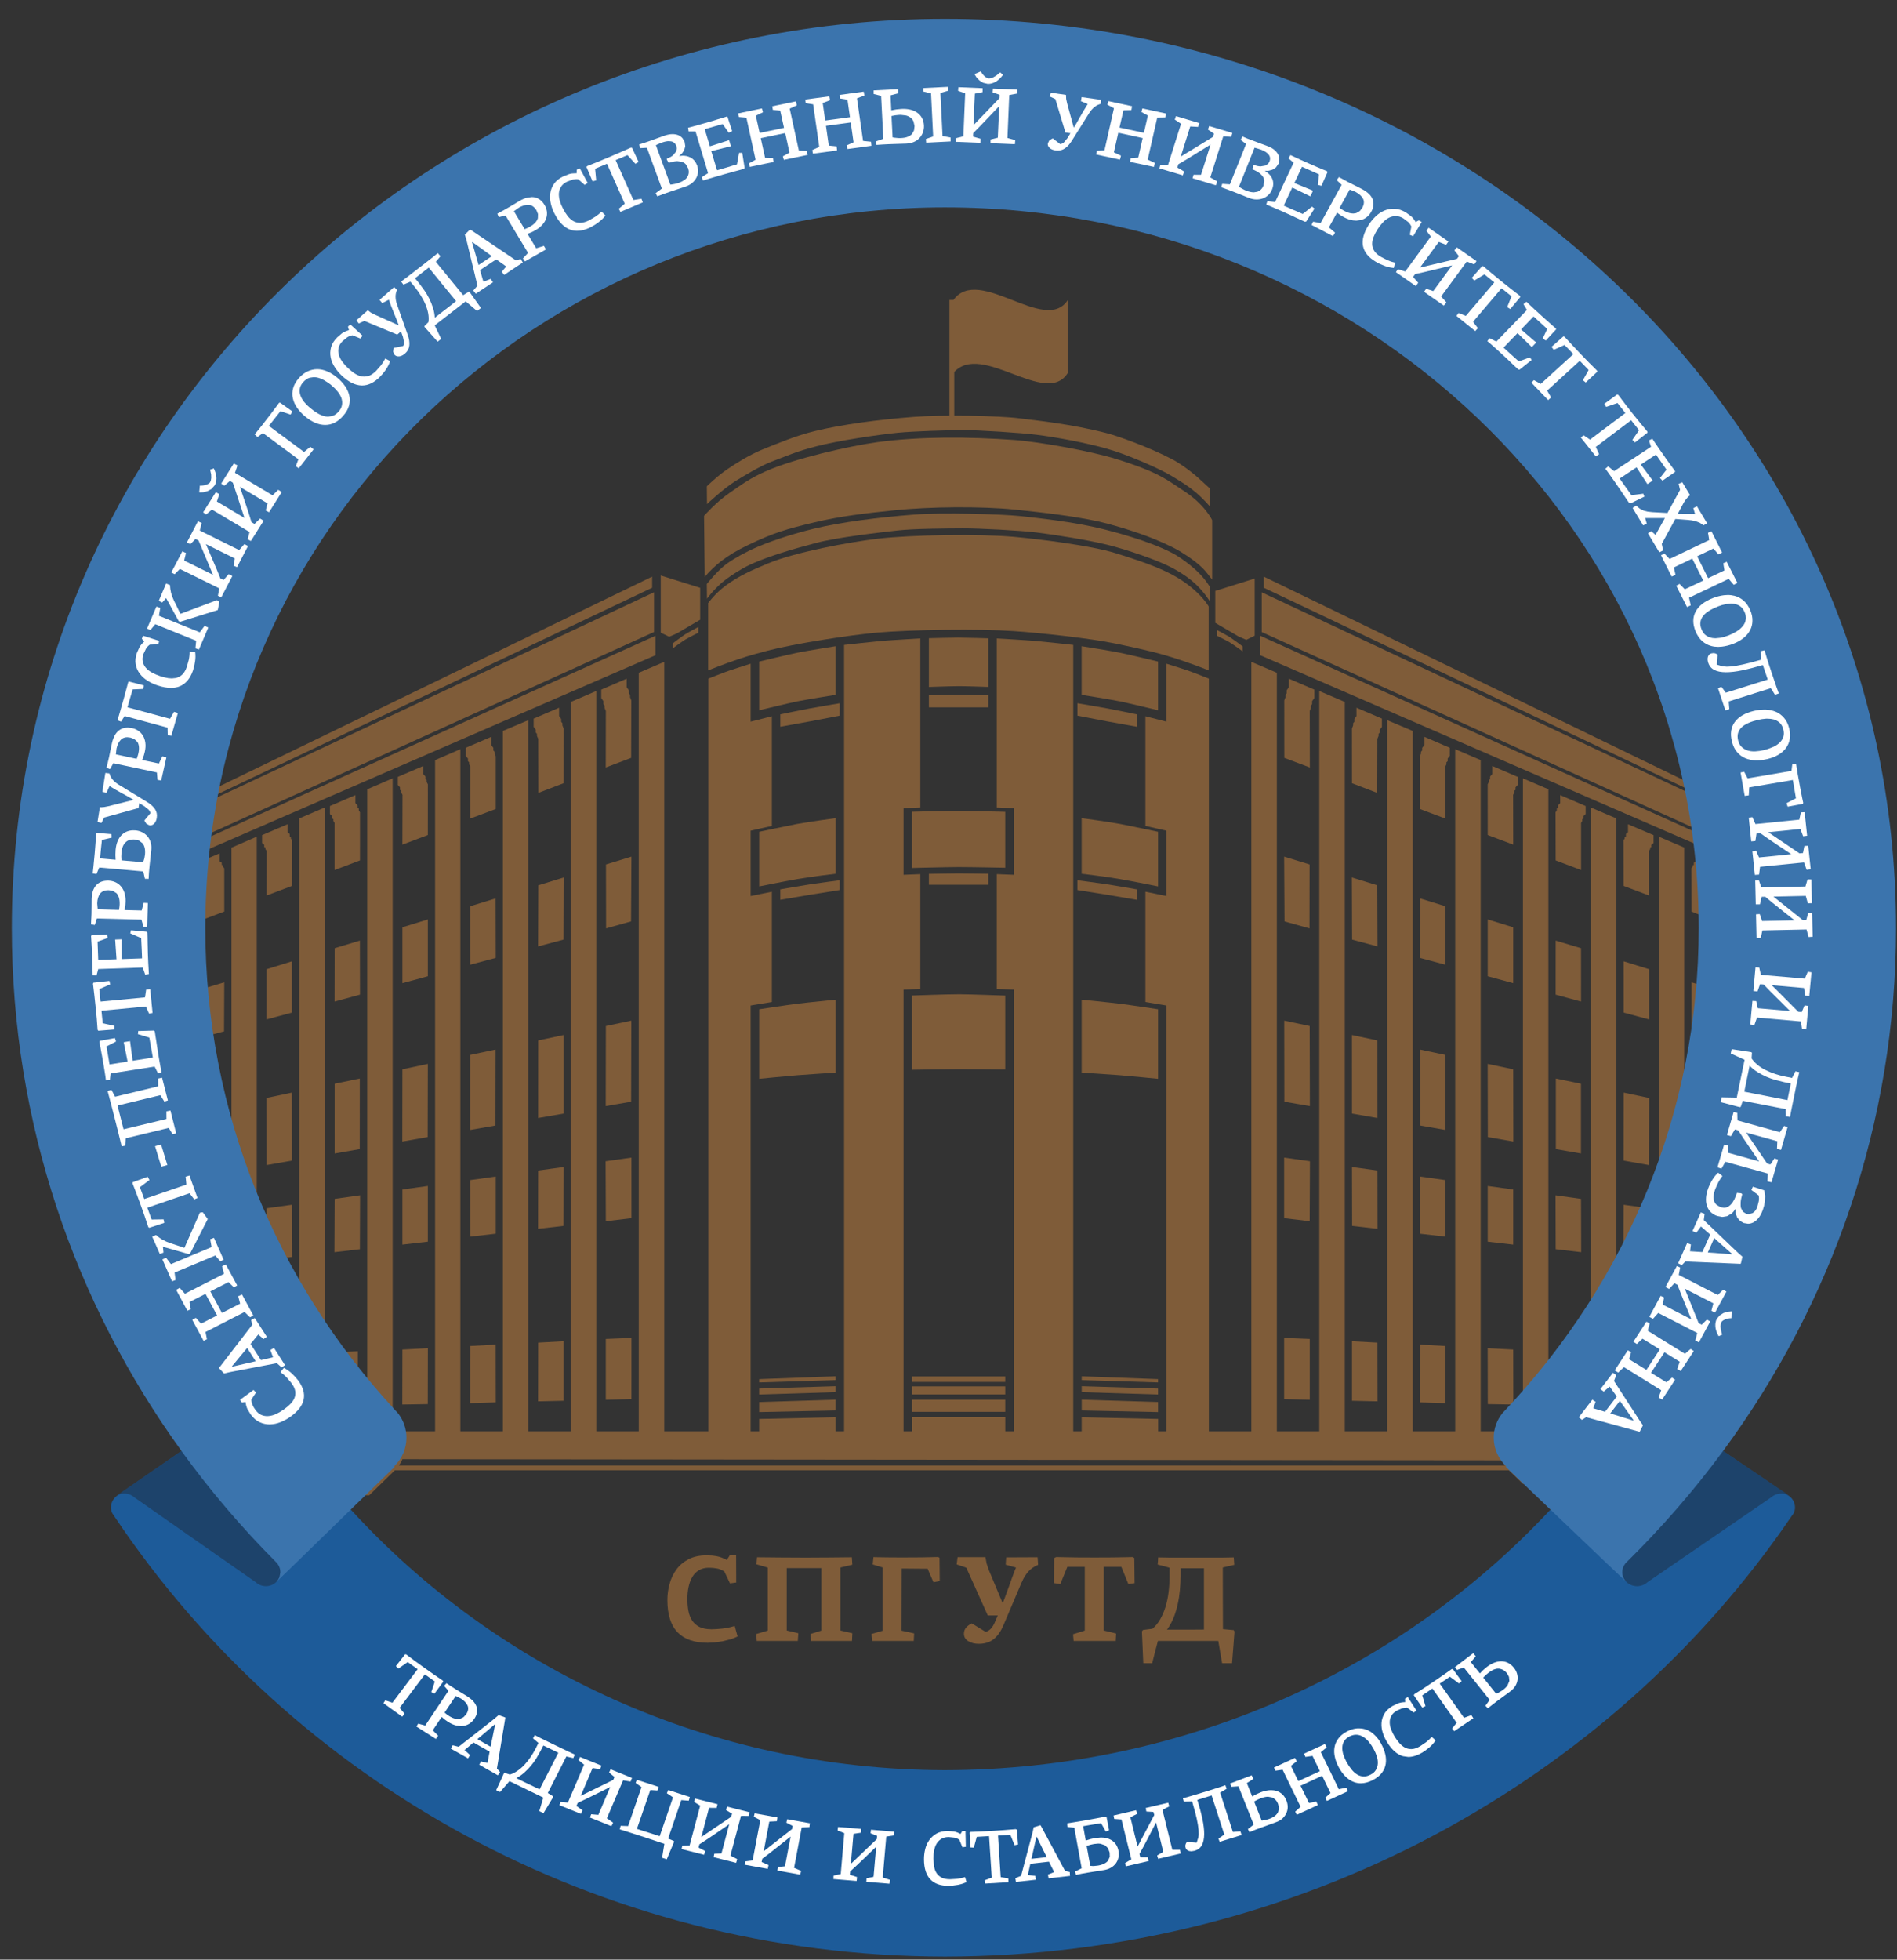 <svg width="92" height="95" viewBox="0 0 92 95" xmlns="http://www.w3.org/2000/svg" xmlns:sketch="http://www.bohemiancoding.com/sketch/ns"><rect x="0" y="0" width="92" height="95" fill="#333333" stroke="none"/><title>Imported Layers</title><desc>Created with Sketch.</desc><g sketch:type="MSShapeGroup" fill="none"><path d="M46.046 14.542h.233v5.76h-.233v-5.76z" fill="#7F5C39"/><path d="M70.096 62.782v-.002.002" fill="#7F5C39"/><path d="M76.109 45.27v-.006.007" fill="#7F5C39"/><path d="M49.105 16.319l.009.002-.009-.002" fill="#7F5C39"/><path d="M44.227 39.353s1.684-.046 2.299-.044c.517.001 2.226.047 2.226.047v2.711s-1.697-.035-2.264-.034c-.565.002-2.261.045-2.261.045v-2.725" fill="#7F5C39"/><path d="M44.227 48.262s1.684-.062 2.299-.062c.517.002 2.226.065 2.226.065v3.585s-1.697-.02-2.264-.017c-.565 0-2.261.028-2.261.028v-3.599" fill="#7F5C39"/><path d="M52.457 39.665s1.276.169 1.865.279c.564.108 1.841.379 1.841.379v2.649s-1.177-.239-1.851-.356c-.696-.122-1.854-.258-1.854-.258v-2.693" fill="#7F5C39"/><path d="M40.524 39.665s-1.276.169-1.868.279c-.56.108-1.836.379-1.836.379v2.649s1.176-.239 1.852-.356c.693-.122 1.852-.258 1.852-.258v-2.693" fill="#7F5C39"/><path d="M46.495 33.264c-.363 0-1.446.038-1.446.038v-2.363s1.067-.029 1.424-.029c.363 0 1.457.035 1.457.035v2.356s-1.077-.038-1.436-.038" fill="#7F5C39"/><path d="M45.049 33.707s1.081-.024 1.439-.024c.362 0 1.443.027 1.443.027v.581h-2.882v-.583" fill="#7F5C39"/><path d="M45.049 42.363s1.081-.022 1.439-.022c.362 0 1.443.017 1.443.017v.534h-2.882v-.528" fill="#7F5C39"/><path d="M52.457 48.463s1.397.139 1.865.198c.459.056 1.841.267 1.841.267v3.371s-1.39-.136-1.851-.173c-.465-.038-1.854-.126-1.854-.126v-3.537" fill="#7F5C39"/><path d="M40.524 48.463s-1.401.139-1.866.198c-.463.056-1.838.267-1.838.267v3.371s1.386-.136 1.852-.173c.46-.038 1.852-.126 1.852-.126v-3.537" fill="#7F5C39"/><path d="M52.252 42.673s1.085.144 1.447.199c.361.054 1.432.243 1.432.243v.506l-1.441-.244-1.438-.229v-.475" fill="#7F5C39"/><path d="M40.725 42.673s-1.09.144-1.451.199c-.358.054-1.431.243-1.431.243v.506l1.44-.244 1.441-.229v-.475" fill="#7F5C39"/><path d="M52.457 31.327s1.387.22 1.845.314c.47.095 1.86.431 1.86.431v2.361s-1.384-.337-1.851-.432c-.46-.093-1.854-.315-1.854-.315v-2.358" fill="#7F5C39"/><path d="M40.524 31.327s-1.387.22-1.848.314c-.467.095-1.857.431-1.857.431v2.361s1.384-.337 1.852-.432c.458-.093 1.852-.315 1.852-.315v-2.358" fill="#7F5C39"/><path d="M52.252 34.092s1.108.187 1.471.255c.355.065 1.409.284 1.409.284v.6l-1.441-.26-1.438-.277v-.602" fill="#7F5C39"/><path d="M40.725 34.092s-1.107.187-1.471.255c-.356.065-1.411.284-1.411.284v.6l1.44-.26 1.441-.277v-.602" fill="#7F5C39"/><path d="M75.093 38.263v28.131c-.397.51-.806 1.009-1.234 1.493v-30.153l1.234.528" fill="#7F5C39"/><path d="M78.387 39.676v21.681c-.388.719-.797 1.426-1.232 2.114v-24.324l1.232.529" fill="#7F5C39"/><path d="M81.679 41.087v11.466c-.322 1.435-.736 2.842-1.232 4.207v-16.2l1.232.527" fill="#7F5C39"/><path d="M32.044 27.899l1.913.598v1.547l-1.127.661-.377.165-.409-.201v-2.768" fill="#7F5C39"/><path d="M32.633 31.185s.448-.341.608-.441c.15-.096.626-.348.626-.348v.278s-.47.232-.618.323c-.159.096-.616.429-.616.429v-.241" fill="#7F5C39"/><path d="M44.227 66.728h4.525v.264h-4.525v-.264z" fill="#7F5C39"/><path d="M44.227 67.209h4.525v.391h-4.525v-.391z" fill="#7F5C39"/><path d="M44.227 67.858h4.525v.585h-4.525v-.585z" fill="#7F5C39"/><path d="M40.52 66.72l-3.702.138v.16l3.702-.113v-.186" fill="#7F5C39"/><path d="M40.52 67.2l-3.702.114v.289l3.702-.114v-.289" fill="#7F5C39"/><path d="M40.52 67.854l-3.702.115v.486l3.702-.078v-.522" fill="#7F5C39"/><path d="M52.461 66.72l3.701.138v.16l-3.701-.113v-.186" fill="#7F5C39"/><path d="M52.461 67.2l3.701.114v.289l-3.701-.114v-.289" fill="#7F5C39"/><path d="M52.461 67.854l3.701.115v.486l-3.701-.078v-.522" fill="#7F5C39"/><path d="M29.158 33.432l1.234-.53v.408l.107.158v.145l.057.076v.113l.06.154-.007 2.784-1.232.466.005-2.738-.061-.151v-.11l-.058-.073v-.143l-.104-.15v-.407" fill="#7F5C39"/><path d="M25.881 34.837l1.234-.528v.403l.102.145v.137l.06.067v.106l.059.149-.003 2.653-1.224.469-.006-2.621-.06-.136v-.105l-.058-.063v-.135l-.104-.14v-.402" fill="#7F5C39"/><path d="M22.588 36.251l1.236-.529v.398l.102.131v.131l.059.057v.099l.058.125v2.555l-1.236.465.005-2.51-.06-.123v-.096l-.057-.052v-.131l-.107-.125v-.397" fill="#7F5C39"/><path d="M19.294 37.662l1.236-.529v.395l.103.116v.127l.06.044v.094l.058.113-.002 2.458-1.234.466.005-2.414-.06-.108v-.091l-.061-.042v-.124l-.104-.113v-.393" fill="#7F5C39"/><path d="M16.002 39.074l1.234-.528v.39l.107.104v.119l.058.033v.089l.059.101-.001 2.329-1.234.467v-2.288l-.058-.093v-.088l-.058-.03v-.118l-.107-.097v-.39" fill="#7F5C39"/><path d="M12.71 40.485l1.234-.527v.386l.107.087v.116l.058.025v.081l.059.087-.007 2.207-1.232.466.005-2.164-.061-.082v-.081l-.058-.021v-.112l-.104-.084v-.386" fill="#7F5C39"/><path d="M29.388 41.907l1.234-.379-.018 3.141-1.211.338-.005-3.1" fill="#7F5C39"/><path d="M26.106 42.918l1.234-.38-.011 3.013-1.234.328.011-2.962" fill="#7F5C39"/><path d="M22.804 43.933l1.232-.381.007 2.884-1.236.331-.002-2.835" fill="#7F5C39"/><path d="M19.515 44.953l1.234-.38v2.754l-1.234.335v-2.709" fill="#7F5C39"/><path d="M16.229 45.966l1.225-.368.005 2.621-1.234.335.005-2.588" fill="#7F5C39"/><path d="M12.925 46.986l1.232-.383v2.488l-1.234.33.002-2.435" fill="#7F5C39"/><path d="M29.383 49.74l1.234-.26-.009 3.929-1.232.214.007-3.884" fill="#7F5C39"/><path d="M26.101 50.438l1.234-.262v3.809l-1.236.215.002-3.762" fill="#7F5C39"/><path d="M22.804 51.14l1.232-.26-.006 3.684-1.229.214.003-3.639" fill="#7F5C39"/><path d="M19.515 51.838l1.234-.262-.007 3.547-1.232.217.005-3.502" fill="#7F5C39"/><path d="M16.23 52.538l1.219-.253-.002 3.422-1.218.213.001-3.382" fill="#7F5C39"/><path d="M12.919 53.23l1.236-.262.006 3.296-1.232.217-.01-3.251" fill="#7F5C39"/><path d="M29.37 56.295l1.252-.176.002 2.936-1.243.148-.011-2.909" fill="#7F5C39"/><path d="M26.099 56.745l1.236-.171-.007 2.856-1.234.141.005-2.826" fill="#7F5C39"/><path d="M22.807 57.209l1.236-.173v2.772l-1.232.141-.005-2.74" fill="#7F5C39"/><path d="M19.515 57.665l1.234-.171v2.701l-1.234.142v-2.672" fill="#7F5C39"/><path d="M16.229 58.119l1.234-.173-.009 2.614-1.236.143.011-2.583" fill="#7F5C39"/><path d="M29.379 64.91l1.245-.049-.002 2.965-1.243.035v-2.952" fill="#7F5C39"/><path d="M26.099 65.088l1.234-.067v2.886l-1.238.028.005-2.847" fill="#7F5C39"/><path d="M22.807 65.252l1.232-.067.005 2.799-1.242.038.006-2.769" fill="#7F5C39"/><path d="M19.515 65.423l1.236-.064-.005 2.709-1.236.02.005-2.664" fill="#7F5C39"/><path d="M63.742 33.432l-1.234-.53v.408l-.107.158v.145l-.059.076v.113l-.058.154.002 2.784 1.238.466-.005-2.738.058-.151v-.11l.057-.073v-.143l.107-.15v-.407" fill="#7F5C39"/><path d="M67.019 34.837l-1.234-.528v.403l-.104.145v.137l-.058.067v.106l-.058.149.002 2.653 1.224.469.006-2.621.058-.136v-.105l.06-.063v-.135l.104-.14v-.402" fill="#7F5C39"/><path d="M70.31 36.251l-1.229-.529v.398l-.107.131v.131l-.059.057v.099l-.06.125.005 2.555 1.234.465-.005-2.51.058-.123v-.096l.061-.052v-.131l.102-.125v-.397" fill="#7F5C39"/><path d="M73.606 37.662l-1.236-.529v.395l-.103.116v.127l-.06.044v.094l-.058.113.002 2.458 1.236.466-.005-2.414.058-.108v-.091l.06-.042v-.124l.105-.113v-.393" fill="#7F5C39"/><path d="M76.899 39.074l-1.234-.528v.39l-.104.104v.119l-.06.033v.089l-.061.101.006 2.329 1.232.467v-2.288l.058-.093v-.088l.06-.03v-.118l.104-.097v-.39" fill="#7F5C39"/><path d="M80.192 40.485l-1.238-.527v.386l-.1.087v.116l-.061.025v.081l-.058.087.005 2.207 1.232.466-.002-2.164.059-.082v-.081l.058-.021v-.112l.107-.084v-.386" fill="#7F5C39"/><path d="M63.512 41.907l-1.234-.379.018 3.141 1.211.338.005-3.1" fill="#7F5C39"/><path d="M66.793 42.918l-1.232-.38.012 3.013 1.232.328-.012-2.962" fill="#7F5C39"/><path d="M70.098 43.933l-1.232-.381-.007 2.884 1.234.331.005-2.835" fill="#7F5C39"/><path d="M73.387 44.953l-1.236-.38v2.754l1.236.335v-2.709" fill="#7F5C39"/><path d="M76.675 45.966l-1.228-.368-.002 2.621 1.232.335-.001-2.588" fill="#7F5C39"/><path d="M79.978 46.986l-1.236-.383.002 2.488 1.234.33v-2.435" fill="#7F5C39"/><path d="M63.517 49.74l-1.234-.26.005 3.929 1.238.214-.009-3.884" fill="#7F5C39"/><path d="M66.799 50.438l-1.234-.262.002 3.809 1.234.215-.002-3.762" fill="#7F5C39"/><path d="M70.096 51.14l-1.232-.26.009 3.684 1.225.214-.002-3.639" fill="#7F5C39"/><path d="M73.387 51.838l-1.238-.262.007 3.547 1.236.217-.005-3.502" fill="#7F5C39"/><path d="M76.672 52.538l-1.218-.253v3.422l1.218.213v-3.382" fill="#7F5C39"/><path d="M79.981 53.23l-1.237-.262-.005 3.296 1.232.217.01-3.251" fill="#7F5C39"/><path d="M63.53 56.295l-1.252-.176v2.936l1.238.148.014-2.909" fill="#7F5C39"/><path d="M66.801 56.745l-1.234-.171.007 2.856 1.232.141-.005-2.826" fill="#7F5C39"/><path d="M70.094 57.209l-1.234-.173-.005 2.772 1.236.141.002-2.74" fill="#7F5C39"/><path d="M73.387 57.665l-1.236-.171v2.701l1.236.142v-2.672" fill="#7F5C39"/><path d="M76.675 58.119l-1.236-.173.008 2.614 1.236.143-.008-2.583" fill="#7F5C39"/><path d="M79.742 58.542c-.312.733-.651 1.454-1.012 2.16l.011-2.297 1 .137" fill="#7F5C39"/><path d="M63.521 64.91l-1.243-.049v2.965l1.243.035v-2.952" fill="#7F5C39"/><path d="M66.801 65.088l-1.234-.067v2.886l1.238.028-.005-2.847" fill="#7F5C39"/><path d="M70.094 65.252l-1.229-.067-.009 2.799 1.243.038-.005-2.769" fill="#7F5C39"/><path d="M73.387 65.423l-1.238-.064.005 2.709 1.238.02-.005-2.664" fill="#7F5C39"/><path d="M35.793 31.962c-.752.252-1.449.539-1.449.539v-3.264s.313-.45.855-.853c.651-.478 1.274-.745 2.031-1.064 1.325-.556 3.979-1.043 5.336-1.204 1.638-.193 4.955-.239 6.597-.092 1.244.112 3.743.422 4.937.791 1.513.473 2.514.835 3.307 1.385.89.611 1.211 1.199 1.211 1.199v3.102c.001 0-.947-.392-2.035-.713-.92-.273-1.947-.473-2.475-.587-1.216-.256-3.695-.523-4.937-.606-1.649-.113-4.969-.073-6.615.072-1.346.116-4.022.537-5.327.875-.31.082-.895.236-1.437.42" fill="#7F5C39"/><path d="M36.277 26.423c-1.092.521-1.641 1.015-2.099 1.542l-.033-2.955s.556-.645 1.233-1.113c.611-.423 1.006-.717 1.74-1.042 1.415-.633 4.082-1.235 5.455-1.423 2.071-.278 4.421-.258 6.608-.103 1.266.093 3.742.546 4.924.914 2.129.659 2.501 1.034 3.258 1.522 1.079.69 1.424 1.452 1.424 1.452v2.881c-.293-.346-.405-.659-1.539-1.358-.413-.255-1.194-.584-1.559-.722-.936-.352-1.95-.637-2.449-.745-1.218-.261-2.624-.423-4.025-.568-1.667-.17-4.157-.14-5.823.032-1.396.145-2.584.275-3.897.588-1.371.328-1.938.487-3.219 1.098" fill="#7F5C39"/><path d="M34.28 28.309s.547-.686.983-.992c.367-.26.893-.555 1.486-.81.851-.361 1.841-.659 2.721-.876 1.311-.317 3.138-.552 4.884-.686 1.314-.104 4.222-.021 5.084.071.862.094 2.61.272 4.111.647.465.119 2.14.542 3.307 1.148.356.187.906.585 1.28.959.347.346.534.675.534.675l.001.703s-.217-.368-.611-.759c-.337-.335-.8-.647-1.285-.897-.653-.339-2.111-.848-3.085-1.086-.932-.226-2.392-.463-3.421-.592-.753-.096-2.819-.205-3.575-.2-.788.003-2.359.013-3.156.102-.8.088-2.928.33-3.957.604-1.032.272-2.654.72-3.568 1.243-.362.208-.737.451-1.025.7-.439.387-.702.763-.702.763l-.007-.717" fill="#7F5C39"/><path d="M34.28 23.575s.489-.488.999-.831c.37-.253 1.049-.688 1.688-.949.86-.346 1.672-.684 2.552-.898 1.313-.319 3.089-.557 4.835-.69 1.314-.099 4.025-.063 5.084.073.857.107 2.529.276 4.244.721.463.119 1.969.64 3.137 1.249.358.184.844.519 1.288.912l.565.515-.001.869s-.329-.382-.671-.669c-.364-.307-.629-.469-1.17-.798-.572-.351-2.168-1.053-3.134-1.322-.988-.281-2.396-.55-3.425-.68-.753-.094-2.81-.23-3.566-.226-.789.004-2.368.051-3.165.128-.899.088-2.907.382-3.937.654-1.03.273-1.201.372-2.189.749-.53.199-1.404.728-1.73.929-.618.387-1.397 1.127-1.397 1.127l-.007-.863" fill="#7F5C39"/><path d="M51.79 18.073c-1.057 1.712-4.193-1.563-5.549 0v-3.534c1.248-1.71 4.457 1.711 5.549 0v3.534" fill="#7F5C39"/><path d="M73.79 71.277h-.002l-.247-.238h.009l.059.06.181.178" fill="#7F5C39"/><path d="M82.784 41.603l-.042-.461-.082-.602-.02-.18c-.07-.572-.163-1.133-.268-1.704l-.031-.161-.071-.38c-3.284-16.479-18.217-28.958-36.084-28.968h-.043c-18.061.01-33.116 12.76-36.195 29.499l-.019.15c-.186 1.013-.321 2.028-.414 3.06l-.04.452c-.062.882-.093 1.765-.093 2.668 0 1.434.082 2.849.247 4.233v.02l.153 1.073c.547 3.53 1.617 6.891 3.14 10.01.125.25.237.492.373.732 1.481 2.869 3.347 5.518 5.529 7.875.618.771.484 1.613-.032 2.105-.256.252-.905.891-1.493 1.464h.607l1.216-1.184.032-.028h54.022l.032.028.669.653.112-.482-.205-.199-.246-.232-.011-.02-.195-.23c-.256-.393-.332-.894-.112-1.405.07-.161.163-.321.277-.471l.358-.393c.434-.471.846-.953 1.238-1.443l.348-.453c.279-.35.556-.711.814-1.084.308-.42.607-.852.895-1.294.432-.663.844-1.334 1.236-2.015.237-.421.463-.833.683-1.265.328-.621.626-1.253.904-1.894.166-.372.321-.743.474-1.125.474-1.182.886-2.397 1.235-3.641.371-1.364.669-2.758.876-4.172.113-.753.206-1.514.268-2.278.083-.952.125-1.914.125-2.888v-.432c-.02-.992-.071-1.975-.167-2.939zm-63.435 29.44c.062-.101.125-.191.167-.303h.113l53.198.053.155.25h-53.634zm63.167-26.069c0 .922-.04 1.846-.113 2.758l-.37-.11v2.378l.113.029c-.122.853-.278 1.696-.464 2.526-.329 1.435-.742 2.84-1.235 4.204-.218.601-.453 1.193-.701 1.784-.319.732-.66 1.455-1.018 2.157v.021l-.341.631c-.392.722-.804 1.425-1.236 2.117-.44.701-.904 1.384-1.4 2.057l-.31-.021v.432c-.113.16-.225.312-.348.461-.392.503-.804 1.004-1.238 1.485-.214.252-.44.5-.667.753-.197.251-.34.502-.423.752h-.956v-32.54l-1.236-.529v33.069h-2.061v-33.953l-1.236-.521v34.474h-2.057v-35.358l-1.238-.531v35.889h-2.057v-36.773l-1.236-.529v37.302h-2.061v-36.49s-.762-.303-1.018-.391c-.257-.089-1.041-.332-1.041-.332v2.81l-1.018-.262v5.316l1.018.231v3.169l-1.018-.21v5.347l1.018.17v20.643h-.401v-.601l-3.708-.081v.682h-.409v-38.125s-1.362-.151-1.815-.191c-.474-.041-1.894-.122-1.894-.122v8.195l.825.031v3.231l-.825-.033v5.577l.825.021v21.415h-.413v-.682h-4.521v.682h-.412v-21.415l.813-.021v-5.577l-.813.033v-3.231l.813-.031v-8.195s-1.422.081-1.894.122c-.446.04-1.803.191-1.803.191v38.125h-.413v-.682l-3.705.081v.601h-.414v-20.643l1.03-.17v-5.347l-1.03.21v-3.169l1.03-.231v-5.316l-1.03.262v-2.81s-.771.243-1.028.332c-.26.088-1.022.391-1.022.391v36.49h-2.14v-37.302l-1.236.529v36.773h-2.06v-35.889l-1.236.531v35.358h-2.06v-34.474l-1.234.521v33.953h-2.061v-33.069l-1.226.529v32.54h-1.533c-.084-.251-.228-.502-.434-.752l-.091-.112v-30.792l-1.236.532v28.835c-.154-.179-.31-.37-.454-.56v-1.034l-.739.04h-.023c-.288-.39-.576-.792-.844-1.203v-25.196l-1.236.532v22.697c-.268-.461-.525-.922-.762-1.393h.031l.392-.051-.011-2.527-1.236.17v.742c-.163-.361-.319-.721-.473-1.094v-17.663l-1.226.534v13.669c-.442-1.493-.781-3.018-1.018-4.584l.062-.019.595-.159.011-2.378-.876.261-.07.021c-.084-.964-.125-1.946-.125-2.93l.009-.381.074-.03.988-.372v-2.096l-.062-.07v-.081l-.061-.011v-.109l-.104-.07v-.382l-.597.251-.082.04.04-.451 21.781-9.448v-.944l-21.708 9.791.019-.18.104-.04 21.511-9.751v-1.927l-21.246 9.972-.101.051.031-.161.104-.051 21.121-10.03v-.539l-21.04 10.189-.116.05c3.257-16.288 18.014-28.615 35.672-28.627h.043c17.548.012 32.223 12.178 35.599 28.317l-20.492-9.929v.539l20.576 9.771.032.17-20.71-9.721v1.927l20.986 9.51.031.18-21.089-9.51v.944l21.163 9.176.051.472-.085-.04v.382l-.101.07v.109l-.062.011v.081l-.06.07.009 2.096.483.192v.591z" fill="#7F5C39"/><path d="M60.849 28.047l-1.911.599v1.548l1.123.659.379.166.409-.202v-2.769" fill="#7F5C39"/><path d="M60.263 31.333s-.453-.338-.609-.44c-.153-.095-.629-.346-.629-.346v.276s.47.232.618.321c.162.097.62.431.62.431v-.243" fill="#7F5C39"/><path d="M32.864 79.135c.328.336.814.505 1.46.505l.33-.018.379-.054.388-.095c.128-.039.245-.086.349-.141l-.139-.507c-.221.068-.432.112-.632.13-.201.02-.365.03-.493.03-.242 0-.441-.04-.592-.117-.154-.081-.272-.187-.356-.323-.086-.136-.144-.292-.175-.468-.032-.176-.045-.365-.045-.567 0-.208.018-.403.058-.584.039-.184.1-.344.183-.482.082-.139.189-.245.323-.325.133-.078.294-.117.484-.117.129 0 .255.011.381.035.125.022.246.073.364.152l.272.572.302-.042-.005-1.319h-.308l-.142.223c-.181-.094-.35-.157-.505-.183-.155-.028-.311-.04-.47-.04-.344 0-.634.061-.878.187-.242.127-.439.291-.589.496-.151.203-.262.435-.332.696-.074.258-.109.52-.109.785 0 .709.166 1.233.497 1.57" fill="#7F5C39"/><path d="M36.687 75.835l.547.16v3.053l-.558.166.024.336h1.992l.025-.372-.563-.135v-3.025h1.681v3.03l-.532.166.032.336h1.985l.017-.372-.581-.135v-3.053l.581-.136-.024-.36-1.125.011-1.131.006-1.174-.006-1.169-.011-.026.341" fill="#7F5C39"/><path d="M42.803 75.99v3.065l-.54.159.031.336h2.022l.018-.365-.611-.135.007-3.008h.265l.367.003.369.003h.256l.284.658.304-.059-.011-1.131-.067-.035-.793.018-.786.004h-.322l-.423-.002-.442-.006-.37-.009-.036.359.479.142" fill="#7F5C39"/><path d="M49.552 76.708c.088-.211.197-.386.322-.524.126-.138.281-.246.472-.324l-.025-.367-1.524.007-.024.353.5.141-.086.209-.115.314-.129.36-.128.349-.107.293-.068.175h-.025l-.674-1.617-.094-.285-.056-.304h-1.35l-.044.352.467.161 1.041 2.315h.485l-.14.319c-.049.123-.111.226-.188.313-.078.086-.167.14-.267.159l-.666-.408c-.104.047-.195.115-.269.198-.075.085-.112.184-.112.298 0 .157.068.279.208.365.14.086.311.13.513.13.289 0 .531-.076.721-.226.188-.151.346-.374.472-.671l.888-2.087" fill="#7F5C39"/><path d="M52.136 75.501l-.913-.018-.098.047-.005 1.218.304.042.339-.831h.846v3.089l-.569.177.028.325h2.043l.018-.36-.599-.147v-3.083h.853l.339.831.304-.042-.014-1.218-.084-.047-.931.018-.928.004-.935-.004" fill="#7F5C39"/><path d="M59.58 75.925l.279-.064-.024-.36-.499.009-.43.001h-1.838l-.4-.001-.501-.009-.008.173-.016.173.29.074.286.081v.405c0 .279-.016.546-.049.8-.031.253-.083.489-.151.707-.069.219-.155.416-.257.595-.103.178-.228.33-.372.452l-.233.027-.228.032-.024.032-.025.033.067 1.543h.43l.137-.538.142-.54h2.928l.184 1.078h.483l.061-.769.058-.764-.04-.07-.264-.023-.256-.023-.005-1.498-.002-1.491.277-.065zm-1.192.101v2.972l-.433.003-.457.002h-.902c.135-.184.242-.383.327-.593.082-.209.145-.425.194-.646.049-.219.083-.443.104-.671.02-.228.032-.453.032-.672v-.395h1.135z" fill="#7F5C39"/><path d="M87.053 73.074c0 .096-.02.186-.058.271l-.044.068-.093.131c-8.736 12.806-23.848 21.28-41.031 21.309-16.859-.029-31.682-8.502-40.258-21.309l-.088-.131-.044-.068c-.035-.085-.056-.175-.056-.271 0-.257.144-.484.358-.603l.036-.023 3.028-2.103.899-.626 3.066-2.128h.009c1.233 1.991 2.654 3.863 4.235 5.59 7.068 7.73 17.358 12.607 28.814 12.634 11.681-.027 22.167-4.904 29.369-12.634 1.613-1.727 3.059-3.599 4.319-5.59h.009l3.121 2.128.92.626 3.087 2.103.034.023c.219.119.367.346.367.603" fill="#1D5B99"/><path d="M13.499 75.841c.067.106.107.231.107.363 0 .382-.316.692-.711.692-.195 0-.37-.075-.496-.196l-5.882-4.109c-.13-.118-.301-.187-.491-.187-.145 0-.282.041-.397.115l4.074-2.803 5.163 4.701-1.367 1.423" fill="#1D436B"/><path d="M78.777 75.84c-.069.105-.109.231-.109.365 0 .382.325.692.727.692.197 0 .374-.075.505-.196l5.994-4.11c.134-.117.308-.186.501-.186.149 0 .288.041.403.115l-4.149-2.803-5.264 4.701 1.392 1.422" fill="#1D436B"/><path d="M91.952 44.994c0 9.435-3.101 18.176-8.384 25.345l-.005.006c-1.405 1.906-2.967 3.702-4.661 5.371l-.04.036-.04.041.002.004c-.095.117-.151.263-.151.421 0 .083.016.165.046.237l.011.03.002.004.022.045.085.122-.462-.436-.523-.496-4.818-4.602-.002-.052c-.367-.351-.593-.836-.593-1.374 0-.447.158-.862.423-1.19l.12-.127.084-.091c5.792-6.179 9.315-14.345 9.315-23.295 0-19.295-16.366-34.938-36.559-34.939-19.808.001-35.867 15.644-35.867 34.939 0 8.95 3.456 17.115 9.138 23.295l.084.091.118.127c.261.328.414.742.414 1.19 0 .538-.22 1.023-.581 1.374l-.002.052-2.117 2.058-2.61 2.544h-.002l-.511.496-.451.436.082-.122.023-.045.001-.004.011-.03.044-.237c0-.158-.056-.304-.149-.421l.005-.004-.04-.041-.04-.036c-1.664-1.669-3.193-3.465-4.572-5.371l-.002-.006c-5.185-7.169-8.227-15.91-8.227-25.345 0-24.344 20.259-44.078 45.252-44.079 25.476.001 46.126 19.735 46.126 44.079" fill="#3B74AD"/><path d="M19.646 80.198l-.447.574.124.117.45-.314.482.345-1.225 1.626-.345-.115-.09.136.911.654.118-.141-.244-.284 1.225-1.625.483.345-.171.514.151.08.43-.588-.024-.049-.45-.308-.446-.315-.454-.328-.423-.317-.056-.007" fill="#fff"/><path d="M22.218 83.337l-.149-.018c-.091-.022-.191-.068-.305-.141l-.092-.064-.11-.091.538-.805.255.126c.164.105.272.22.325.346.051.129.026.27-.075.421l-.127.136-.175.083-.086.008m-.563-1.738l-.116.128.211.24-1.127 1.683-.341-.093-.086.142.944.601.11-.156-.261-.264.432-.647.179.149.14.095c.135.086.263.142.392.172l.223.027.128-.01c.111-.018.211-.057.299-.118.088-.059.162-.135.221-.224.071-.105.116-.208.13-.309.016-.098.009-.194-.024-.287-.033-.091-.086-.179-.162-.262-.077-.082-.17-.156-.279-.228l-.301-.183-.304-.187-.13-.086-.1-.064-.084-.056-.095-.063" fill="#fff"/><path d="M23.792 84.676l-.642-.365.381-.321.463-.394.018.011-.12.584-.1.485m.388-1.53l-.177.152-.179.145-1.58 1.236-.291-.072-.09.163.836.473.098-.161-.267-.241.432-.368.784.444-.105.55-.316-.077-.083.161.902.513.107-.157-.151-.171.407-2.46-.012-.021-.313-.109" fill="#fff"/><path d="M26.167 86.745l-.27-.13-.288-.136-.569-.278c.137-.072.267-.161.383-.265.119-.105.226-.215.326-.335.098-.116.186-.236.262-.36l.201-.352.14-.27.725.351-.908 1.775m-.232-2.63l-.088.157.265.225-.137.271c-.075.146-.159.286-.252.421-.095.137-.193.261-.299.373-.104.112-.217.208-.335.288-.117.08-.239.14-.363.178l-.251-.084-.016.007-.019.008-.188.414-.191.412.188.089.228-.262.228-.265 1.643.799-.196.653.205.099.465-.774-.002-.042-.256-.16.451-.887.45-.885.335.08.037-.085.042-.085-.274-.128-.237-.113-.237-.115-.272-.131-.26-.126-.204-.099-.201-.099-.26-.133" fill="#fff"/><path d="M28.13 85.175l-.074.151.271.222-.785 1.838-.354-.032-.058.157 1.043.422.04-.085.037-.088-.295-.21.065-.15c.268-.122.532-.25.791-.38l.783-.388-.576 1.35-.346-.031-.061.16 1.042.42.081-.171-.302-.213.785-1.838.367.057.031-.088.035-.086-1.039-.42-.035.081-.04.077.265.215-.061.142-1.575.772.574-1.348.363.055.033-.086.036-.086-1.041-.42" fill="#fff"/><path d="M30.885 86.28l-.057.156.284.2-.65 1.888-.361-.012-.049.17.643.203.64.207.177.059.264.087.265.089.179.057-.109.676.225.074.356-.845-.009-.041-.281-.117.639-1.865.363.029.053-.177-1.048-.342-.068.156.298.202-.646 1.882-.107-.035-.2-.066-.245-.077-.246-.077-.2-.067-.107-.034.65-1.882.347.023.058-.176-1.059-.344" fill="#fff"/><path d="M33.71 87.192l-.051.16.298.183-.512 1.927-.356.018-.034.16 1.094.277.025-.089.026-.093-.321-.168.042-.158c.246-.157.49-.319.729-.483l.717-.492-.377 1.416-.347.017-.035.165 1.092.276.054-.18-.33-.171.513-1.928.372.006.017-.091.023-.089-1.088-.273-.025.083-.026.083.293.177-.041.15-1.448.978.374-1.412.367.004.02-.087.024-.093-1.091-.273" fill="#fff"/><path d="M36.598 87.909l-.04.166.315.161-.372 1.956-.353.042-.024.165 1.111.2.018-.091.019-.094-.335-.146.032-.16c.237-.173.467-.352.691-.534l.683-.539-.273 1.438-.347.039-.023.17 1.11.199.042-.183-.341-.148.37-1.957.374-.019.009-.092.018-.091-1.106-.199-.018.085-.022.083.303.156-.026.152-1.376 1.077.272-1.436.366-.019.015-.089.014-.094-1.108-.199" fill="#fff"/><path d="M40.641 88.57l-.02.169.325.129-.172 1.983-.348.075-.008.167 1.127.093.011-.091.01-.097-.347-.113.014-.162c.217-.197.429-.394.635-.594l.625-.603-.128 1.458-.341.073-.007.169 1.123.093.025-.187-.355-.114.172-1.983.371-.055.002-.092.006-.092-1.121-.095-.009.086-.012.087.319.126-.014.155-1.26 1.202.128-1.456.362-.054.006-.091.007-.092-1.125-.095" fill="#fff"/><path d="M46.823 88.762l-.155.001-.084.143c-.117-.063-.228-.102-.325-.119l-.288-.024h-.005c-.214.001-.396.043-.544.124-.146.082-.265.189-.357.32-.093.129-.157.276-.197.44-.04.166-.059.329-.057.494.002.432.104.753.305.965.2.21.492.316.878.316h.01c.136-.002.28-.017.439-.045.16-.03.302-.075.432-.139l-.073-.241c-.134.043-.257.071-.381.086l-.339.02h-.007c-.168 0-.305-.027-.409-.081-.107-.054-.188-.128-.248-.222-.058-.093-.098-.198-.118-.32l-.033-.376c0-.142.014-.277.037-.403.025-.127.065-.237.125-.334.059-.094.137-.169.23-.224.093-.056.208-.085.345-.085h.014l.273.029c.084.019.163.053.236.101l.146.362.167-.02-.016-.767" fill="#fff"/><path d="M49.264 88.674l-.547.044-.549.038-.565.03-.532.022-.049.029.035.721.171.011.142-.521.598-.035.128 2.01-.341.129.023.16 1.13-.068-.005-.18-.372-.066-.13-2.01.598-.039.206.503.168-.034-.058-.719-.051-.023" fill="#fff"/><path d="M50.023 90.112l.108-.479.13-.585.018-.003.264.54.221.446-.742.082m.426-1.627l-.316.095-.049.225-.056.22-.507 1.911-.277.113.028.181.959-.105-.018-.188-.363-.039.119-.546.903-.102.252.504-.301.123.033.179 1.039-.116-.014-.189-.226-.05-1.183-2.208-.025-.009" fill="#fff"/><path d="M53.003 90.462l-.128-.01-.175-.965c.117-.041.237-.075.354-.094l.204-.02.107.007.226.076.149.147.075.209.005.203-.079.182c-.042.056-.104.105-.184.147-.081.043-.184.075-.311.096l-.188.02-.053.002m.611-2.397l-.237.046-.245.046-.237.043-.195.035-.605.103-.341.054.011.173.335.04.356 1.966-.319.159.042.162.272-.057.293-.051.412-.066.395-.062c.126-.022.237-.061.335-.119.095-.057.172-.128.232-.21.058-.083.1-.175.121-.275.023-.101.025-.208.005-.316-.044-.246-.166-.427-.367-.542-.133-.075-.295-.114-.485-.114l-.288.025-.23.053-.219.068-.127-.697.29-.05.262-.043.201-.032.116-.02.116.202.112.201.081-.028.079-.027-.062-.331-.062-.326-.044-.013" fill="#fff"/><path d="M56.654 87.393l-1.094.256.02.084.015.086.344.021.039.15-.808 1.528-.349-1.419.326-.165-.024-.086-.025-.091-1.094.256.032.166.352.025.479 1.934-.305.179.045.158 1.101-.256-.022-.089-.02-.095-.365-.001-.04-.158c.142-.253.279-.507.407-.76l.399-.764.349 1.424-.298.173.048.162 1.097-.256-.037-.184h-.372l-.479-1.934.332-.166-.026-.089-.025-.088" fill="#fff"/><path d="M59.425 86.545l-.298.102-.267.086-.247.077-.251.076-.277.086-.213.063-.214.063-.29.078.042.165.404-.014c.099.334.175.61.223.832.049.222.079.408.091.556.011.148.007.27-.011.363l-.082.252-.476-.034c-.071.092-.091.187-.06.285.027.078.082.129.167.152l.112.015.164-.027c.162-.05.274-.14.347-.274.071-.135.107-.307.111-.519.002-.211-.026-.455-.084-.737-.06-.281-.142-.592-.248-.936l.693-.213.615 1.894-.286.197.061.154 1.062-.326-.053-.18-.367.029-.62-1.906.316-.188-.062-.172" fill="#fff"/><path d="M61.188 88.259l-.367-.923c.109-.065.217-.118.332-.161.128-.047.244-.072.344-.072l.193.035c.137.06.235.162.291.308l.047.201-.042.196c-.028.063-.077.123-.144.179-.066.056-.157.106-.27.149l-.086.028-.1.025-.104.022-.093.013m-.485-2.195l-1.047.398.052.159.353-.023.739 1.856-.281.215.076.15.277-.112.259-.097.388-.141.377-.137c.122-.044.221-.105.304-.179.079-.077.142-.161.184-.256.042-.092.064-.19.066-.295 0-.105-.022-.209-.064-.313-.091-.233-.248-.388-.467-.462-.085-.029-.178-.043-.277-.043-.153 0-.32.035-.501.103l-.214.095-.2.108-.259-.648.312-.202-.076-.176" fill="#fff"/><path d="M64.256 84.547l-1.012.466.066.158.344-.047.358.739-1.047.482-.36-.739.284-.224-.086-.163-1.017.467.069.157.348-.05.872 1.797-.261.236.079.15 1.022-.469-.078-.172-.356.07-.408-.836 1.048-.482.405.837-.259.232.086.149 1.02-.469-.081-.171-.363.073-.872-1.798.287-.228-.088-.163" fill="#fff"/><path d="M66.143 86.119h-.017c-.109-.004-.211-.036-.306-.093s-.188-.139-.274-.246c-.086-.106-.169-.232-.248-.373-.062-.116-.11-.233-.151-.351-.035-.117-.054-.232-.049-.341.002-.109.032-.209.085-.302.054-.091.142-.168.261-.232.113-.057.219-.084.319-.084h.032c.11.007.217.04.314.101.098.06.191.143.277.245.086.106.164.223.235.352.065.118.116.236.153.358.037.12.053.236.046.345-.007.11-.035.211-.091.302-.053.093-.139.17-.26.232-.115.06-.223.088-.326.088m-.242-2.332l-.088.002c-.154.011-.316.06-.479.144-.188.097-.331.213-.429.349-.1.135-.162.279-.186.432-.025.152-.018.313.022.478.037.163.1.327.188.487.2.365.441.601.729.709.108.041.221.062.338.062.187 0 .383-.053.587-.159.188-.098.335-.214.434-.347.1-.134.161-.278.186-.433.024-.151.017-.312-.023-.477-.04-.167-.104-.331-.193-.494-.093-.173-.201-.319-.326-.435-.121-.118-.254-.204-.398-.256-.116-.043-.237-.062-.364-.062" fill="#fff"/><path d="M68.272 82.273l-.133.077.007.166c-.137.004-.251.025-.346.061l-.263.125c-.184.11-.318.235-.401.379-.082.145-.128.296-.137.453-.009.157.011.317.065.477.051.16.121.31.21.452.229.369.485.595.771.674l.255.036c.21 0 .437-.071.674-.21.112-.068.231-.155.354-.257.119-.105.217-.218.295-.337l-.188-.168c-.091.101-.184.189-.281.262l-.279.189c-.146.086-.282.133-.401.14h-.04c-.104 0-.2-.024-.29-.068-.098-.051-.188-.123-.27-.214-.081-.093-.158-.194-.227-.305-.075-.124-.135-.245-.181-.366-.046-.12-.068-.236-.068-.348 0-.11.026-.213.079-.308.049-.095.135-.177.251-.246l.261-.118.213-.032h.044l.314.236.133-.099-.418-.65" fill="#fff"/><path d="M70.459 80.911l-.058.006-.445.313-.453.309-.465.309-.448.285-.024.05.412.6.153-.075-.155-.518.492-.333 1.176 1.661-.223.278.104.128.93-.626-.098-.152-.354.13-1.18-1.658.494-.332.441.326.128-.113-.43-.588" fill="#fff"/><path d="M72.559 82.109l-.625-.781c.082-.092.172-.175.268-.245.167-.127.316-.19.454-.19l.051.002c.146.018.273.091.371.214l.103.179.02.199-.088.213c-.046.071-.118.145-.213.217l-.073.051-.088.053-.095.051-.084.038m-1.117-1.965l-.883.676.1.136.33-.12 1.255 1.571-.204.284.118.123.23-.184.218-.167.331-.243.322-.236c.102-.078.179-.165.235-.258.053-.094.091-.192.102-.295.012-.101.003-.201-.027-.303-.031-.098-.079-.192-.151-.279-.157-.198-.352-.303-.582-.312l-.035-.001c-.22 0-.453.093-.696.275l-.177.151-.158.162-.44-.551.242-.281-.129-.147" fill="#fff"/><path d="M13.767 66.312l-.164.208c.118.082.22.17.306.262l.226.268c.104.141.166.274.184.395.016.12.002.234-.044.339-.044.105-.116.203-.209.294-.091.092-.194.176-.307.255-.124.088-.248.16-.374.218-.125.056-.248.089-.367.097l-.06.003c-.098 0-.188-.018-.277-.054-.107-.044-.202-.125-.284-.236-.067-.086-.118-.172-.151-.254-.035-.082-.053-.167-.056-.258l.226-.341-.119-.126-.658.482.093.128.177-.021c.018.137.049.253.095.347l.158.257c.13.177.279.302.438.373.155.07.313.104.472.104l.027-.001c.17-.003.339-.04.502-.106.171-.067.323-.151.467-.252.377-.265.597-.547.658-.843.062-.296-.026-.605-.265-.929-.084-.11-.186-.222-.307-.337-.122-.113-.251-.203-.386-.272" fill="#fff"/><path d="M11.26 66.254l-.011-.017.403-.487.335-.403.415.644-.514.117-.627.146m1.099-2.358l-.18.095.056.231-1.608 2.086.002.027.235.249.242-.057.237-.047 2.082-.395.235.204.161-.109-.533-.835-.176.101.129.352-.585.137-.505-.785.374-.457.255.221.159-.109-.58-.905" fill="#fff"/><path d="M10.951 61.297l-.181.087.095.367-1.896.967-.254-.284-.171.096.543 1.013.166-.076-.066-.345.779-.398.563 1.047-.779.398-.253-.282-.172.097.547 1.014.164-.075-.069-.351 1.894-.969.265.258.158-.089-.547-1.018-.185.085.094.361-.882.45-.563-1.046.882-.448.261.254.158-.094-.55-1.018" fill="#fff"/><path d="M10.377 60.008l-.184.07.069.379-1.973.825-.235-.309-.178.081.467 1.062.169-.061-.044-.365 1.973-.825.244.279.16-.075-.468-1.06m-.542-1.239l-.142.018-.749 1.704-.696-.229c-.133-.046-.254-.102-.365-.163-.11-.062-.217-.14-.314-.231l-.188.081.37.841.179-.066-.028-.283 1.251.355.067-.029.855-1.671-.239-.326" fill="#fff"/><path d="M9.189 56.988l-.186.055.037.384-2.045.7-.209-.574.462-.347-.085-.156-.726.262-.009.056.202.524.195.53.193.545.172.517.044.039.735-.242-.035-.169-.581.009-.208-.574 2.045-.701.23.298.159-.067-.391-1.088" fill="#fff"/><path d="M7.813 55.481l-.293.085.303.995.293-.083-.303-.997" fill="#fff"/><path d="M7.86 52.246l-.193.041.002.378-2.087.503-.177-.334-.188.052.177.666.17.669.171.676.166.678.175-.035.02-.358 2.085-.502.193.31.17-.049-.279-1.105-.195.04.002.371-2.08.5-.293-1.152 2.078-.502.193.309.171-.054-.281-1.105" fill="#fff"/><path d="M7.458 49.96l-.755.022-.016.151.555.167.035.203.051.281.049.282.035.204-.979.154-.127-.95-.307.05.188.939-.874.14-.149-.873.463-.239-.053-.167-.737.133-.018.045.046.239.037.21.04.209.042.235.034.2.044.265.044.278.031.233.188-.006.044-.325 2.129-.335.164.325.172-.046-.046-.242-.049-.268-.046-.264-.035-.225-.044-.279-.035-.234-.036-.226-.037-.249-.046-.036" fill="#fff"/><path d="M5.303 47.554l-.771.085-.022.052.066.557.06.56.056.573.04.541.033.047.776-.062.007-.176-.567-.124-.06-.608 2.155-.205.151.342.172-.028-.115-1.149-.195.01-.058.383-2.155.204-.062-.606.53-.229-.04-.17" fill="#fff"/><path d="M6.353 45.097l-.036.149.53.232.009.205.014.285.012.285.007.208-.99.034-.002-.959-.312.011.065.957-.887.03-.031-.885.49-.179-.036-.172-.746.04-.023.043.014.244.014.211.011.213.008.24.007.202.011.267.007.283.005.234.186.017.084-.315 2.158-.073.119.345.177-.027-.012-.246-.016-.273-.011-.265-.009-.23-.006-.282-.006-.237-.003-.228-.007-.252-.04-.041-.753-.072" fill="#fff"/><path d="M5.771 44.112l-1.032-.028-.025-.287c.005-.201.053-.358.139-.474.085-.11.22-.167.404-.167h.024l.191.035.174.107c.05.051.091.124.119.211.028.089.042.203.037.341l-.009.113-.022.148m-.547-1.419c-.122 0-.229.019-.322.057-.098.041-.184.102-.25.179-.067.078-.116.173-.151.283-.032.113-.051.233-.056.369l-.002.361-.005.368-.007.16-.007.12-.005.107-.005.113.183.033.101-.315 2.161.056.102.346.179-.003.031-1.149-.204-.009-.095.371-.832-.021.04-.237.011-.173c.005-.165-.016-.31-.058-.435-.042-.126-.101-.23-.179-.315-.075-.087-.166-.15-.27-.196-.104-.044-.213-.067-.328-.071h-.033" fill="#fff"/><path d="M6.94 41.8l-1.05-.092c-.012-.127-.012-.253 0-.376.011-.122.036-.224.071-.308.037-.083.084-.149.142-.201.056-.053.121-.088.193-.107l.168-.02.069.003.212.052.167.129c.046.056.082.129.103.22.023.091.027.202.016.331l-.033.192-.058.176m-.465-1.547c-.223 0-.412.071-.563.215-.174.165-.277.412-.306.739l-.009.24.011.235-.755-.067.027-.3.026-.267.023-.205.011-.122.24-.056.237-.056-.005-.086-.006-.085-.36-.03-.356-.029-.027.04-.017.244-.018.256-.019.245-.016.201-.06.623-.037.352.181.035.135-.318 2.136.189.079.355.18.006.015-.284.027-.303.044-.423.044-.405c.011-.13.002-.25-.034-.361-.033-.109-.084-.207-.152-.287-.071-.08-.155-.147-.253-.196-.1-.051-.209-.081-.325-.091l-.1-.003" fill="#fff"/><path d="M5.11 37.471l-.146.919.204.039.144-.323.291.176.325.181.306.168.232.135-.002.014-1.207.303-.211.041-.137.009-.065-.003-.115.717.191.049.13-.262 1.668-.462.037-.236.248.151.198.158c.056.061.087.12.092.178l-.293.355.098.156.15.077.041.003c.068 0 .128-.029.186-.083.066-.066.109-.159.128-.281.027-.163-.005-.307-.091-.434-.086-.126-.219-.242-.395-.347l-1.346-.822c-.255-.152-.409-.337-.463-.553l-.202-.022" fill="#fff"/><path d="M6.63 36.788l-1.011-.218.033-.287c.042-.194.12-.341.228-.44.076-.067.174-.102.29-.102l.16.019.181.067.149.137c.04.06.067.137.077.231.011.092.002.205-.028.34l-.031.11-.049.141m-.443-1.512l-.146.014c-.107.022-.202.065-.281.13-.082.064-.149.148-.204.25-.052.105-.094.221-.124.351l-.075.356-.074.36-.037.156-.028.118-.027.104-.026.11.172.063.162-.288 2.111.45.031.359.178.031.252-1.125-.197-.046-.166.348-.815-.172.086-.228.044-.168c.036-.16.045-.305.027-.436s-.056-.247-.116-.345c-.06-.098-.135-.177-.228-.24-.091-.061-.195-.105-.307-.129l-.211-.023" fill="#fff"/><path d="M6.249 33.038l-.033.034-.062.239-.058.209-.056.212-.066.234-.056.196-.074.26-.079.27-.071.225.174.068.177-.273 2.08.564.009.358.175.04.318-1.109-.188-.057-.194.339-2.064-.56.051-.178.075-.258.076-.257.049-.172.521-.023.022-.172-.724-.187" fill="#fff"/><path d="M6.931 30.818l-.051.151.118.129c-.104.093-.181.183-.232.274l-.126.276c-.071.208-.092.395-.058.564.031.17.1.321.202.454.099.133.228.246.38.34.153.094.313.169.481.223.239.08.455.119.65.119.161 0 .307-.027.436-.083.284-.123.492-.373.625-.751.044-.128.079-.275.102-.437.026-.162.026-.317.007-.463l-.27-.012c0 .141-.014.273-.043.398l-.093.331c-.058.167-.133.289-.223.376-.093.084-.197.136-.31.162l-.193.02-.176-.013c-.128-.022-.259-.055-.391-.098-.144-.049-.277-.107-.399-.173-.119-.066-.217-.144-.295-.233-.075-.088-.126-.189-.15-.3-.025-.108-.014-.231.031-.361l.128-.266c.046-.076.109-.138.181-.193l.42-.018.035-.167-.785-.249" fill="#fff"/><path d="M7.587 29.405l-.455 1.065.162.074.237-.284 1.982.804-.036.365.169.061.454-1.067-.179-.081-.232.312-1.982-.802.065-.381-.184-.065m.468-1.118l-.358.844.171.077.186-.215.614 1.122.068.027 1.825-.569.074-.392-.113-.088-1.774.664-.316-.646c-.06-.124-.104-.244-.137-.368-.029-.12-.048-.245-.048-.379l-.191-.076" fill="#fff"/><path d="M9.598 25.271l-.532 1.023.082.043.081.045.252-.253.149.074.702 1.664-1.4-.692.088-.366-.088-.04-.088-.043-.536 1.025.16.086.256-.255 1.91.941-.065.36.164.072.535-1.03-.088-.045-.088-.048-.25.285-.155-.077c-.111-.283-.226-.561-.348-.836l-.352-.825 1.402.695-.062.349.167.072.534-1.024-.176-.096-.254.292-1.908-.946.091-.369-.091-.039-.091-.043" fill="#fff"/><path d="M10.37 22.708l-.18.06.051.231.005.176-.022.125-.036.08c-.028.045-.091.084-.184.117-.082.03-.17.044-.265.044l-.046-.001-.016.162-.015.159.001.004.002.002.069.002.124-.007.204-.052.188-.101.151-.166c.062-.094.093-.212.095-.35.002-.137-.042-.299-.126-.486m.97-.24l-.614.977.077.05.078.052.27-.232.142.086.563 1.71-1.338-.798.118-.357-.084-.047-.086-.049-.616.98.15.101.277-.238 1.826 1.09-.091.351.155.085.619-.984-.084-.052-.088-.054-.272.263-.146-.088c-.088-.291-.179-.577-.274-.858l-.286-.853 1.339.801-.088.345.16.086.616-.981-.169-.109-.274.268-1.825-1.088.121-.361-.088-.046-.086-.049" fill="#fff"/><path d="M13.575 19.515l-.044.019-.146.199-.132.175-.133.178-.151.193-.124.161-.166.213-.178.223-.152.184.139.126.265-.191 1.719 1.27-.127.338.146.098.716-.917-.155-.123-.307.249-1.706-1.263.116-.147.166-.212.168-.211.111-.142.492.163.086-.154-.604-.431" fill="#fff"/><path d="M15.915 20.201l-.124-.012c-.116-.021-.237-.067-.365-.14-.125-.072-.253-.162-.386-.273-.109-.091-.202-.183-.286-.285-.082-.103-.142-.207-.181-.315-.04-.106-.051-.215-.034-.325.016-.11.071-.219.164-.323.095-.108.197-.179.307-.214l.209-.031.137.012c.119.023.242.07.365.139.125.071.248.155.367.256.109.091.204.189.288.293.085.104.144.21.183.318.035.109.046.219.028.327-.018.11-.07.219-.164.324-.093.105-.192.176-.298.212l-.211.036m-.527-2.302h-.01c-.162.002-.315.039-.466.109-.147.07-.286.176-.412.318-.144.163-.239.33-.284.498-.044.168-.049.332-.011.492.036.158.104.312.206.457.102.147.228.283.377.408.335.279.662.42.981.42h.005c.321 0 .611-.147.866-.436.146-.167.244-.332.288-.5.044-.167.049-.33.012-.49-.035-.157-.105-.312-.208-.46-.104-.146-.228-.283-.381-.41-.16-.133-.321-.235-.49-.304-.159-.067-.316-.102-.474-.102" fill="#fff"/><path d="M16.986 15.725l-.111.116.049.163c-.135.041-.248.091-.335.151l-.232.197c-.158.157-.257.319-.302.485-.044.168-.051.332-.017.494.031.165.098.32.195.467.094.148.205.284.333.403.335.317.654.477.966.486l.026.001c.299 0 .587-.139.866-.418.098-.098.195-.214.288-.35.093-.138.163-.276.209-.416l-.237-.124c-.065.128-.137.24-.215.339l-.23.262c-.126.126-.248.208-.367.245l-.211.031-.142-.013c-.112-.027-.226-.077-.332-.149-.108-.073-.21-.158-.312-.253-.111-.103-.206-.211-.284-.321-.078-.109-.133-.222-.162-.334-.031-.113-.031-.224-.006-.334.026-.109.09-.215.188-.314l.232-.188c.075-.048.159-.08.252-.097l.383.157.107-.135-.6-.552" fill="#fff"/><path d="M19.114 13.916l-.709.622.134.156.319-.163.116.317.137.341.128.317.093.249-.014.01-1.13-.506-.193-.099-.159-.118-.552.487.116.152.27-.123 1.595.664.181-.159.096.27.052.246c.005.08-.01.145-.044.194l-.456.094-.029.182.071.151c.049.052.111.078.186.078l.04-.001c.093-.011.188-.056.281-.14.127-.11.195-.241.209-.392.016-.152-.011-.323-.079-.513l-.517-1.465c-.096-.274-.096-.513 0-.711l-.142-.14" fill="#fff"/><path d="M21.088 15.402c-.011-.161-.04-.318-.088-.474-.049-.156-.109-.304-.181-.447-.071-.141-.149-.276-.236-.401l-.254-.344-.202-.247.665-.516 1.327 1.626-.244.193-.263.204-.523.405m.144-3.133l-.244.2-.217.169-.215.169-.251.192-.235.183-.188.145-.188.144-.242.179.113.15.337-.144.203.247c.109.133.209.273.299.42.091.145.169.292.23.439.062.148.107.295.133.439.025.144.029.283.011.415l-.191.191-.002.02v.022l.32.358.316.358.175-.134-.158-.329-.157-.327 1.504-1.164.551.468.188-.147-.549-.772-.044-.015-.268.166-.665-.809-.662-.809.226-.273-.067-.073-.066-.078" fill="#fff"/><path d="M23.21 12.847l-.142-.495-.174-.606.016-.01.516.373.428.308-.644.43m-.395-1.714l-.026.002-.246.238.071.233.057.23.485 2.012-.202.236.12.155.835-.553-.111-.167-.354.139-.164-.564.787-.52.484.344-.217.258.117.15.904-.6-.103-.17-.235.062-2.203-1.484" fill="#fff"/><path d="M25.445 11.109l-.522-.869.238-.171c.16-.093.306-.137.439-.137l.049.001c.146.012.269.102.37.265l.071.177-.005.199c-.018.071-.058.14-.12.212-.061.07-.154.143-.277.211l-.103.054-.141.059m.341-1.556l-.228.032c-.115.031-.232.081-.349.147l-.318.19-.323.19-.142.081-.109.057-.095.052-.101.056.068.167.328-.081 1.092 1.815-.248.267.098.146 1.02-.582-.1-.171-.374.115-.421-.697.228-.094.154-.082c.146-.084.264-.176.348-.277.088-.102.149-.207.181-.317.036-.107.042-.215.027-.326-.018-.107-.053-.21-.113-.308-.068-.113-.146-.201-.235-.261-.088-.062-.186-.099-.288-.114l-.1-.006" fill="#fff"/><path d="M28.117 8.159l-.146.07-.007.173h-.056c-.117 0-.221.012-.31.04l-.286.112c-.2.099-.35.22-.448.365-.096.144-.157.298-.179.463-.022.165-.011.33.032.503.042.171.101.335.184.487.21.403.463.658.753.762.107.039.217.057.335.057.202 0 .418-.056.649-.171.124-.063.255-.143.388-.244.135-.099.246-.209.335-.328l-.184-.19c-.102.099-.206.183-.315.253l-.303.177c-.158.077-.297.114-.42.114h-.01c-.126-.001-.239-.032-.339-.092-.1-.06-.188-.143-.265-.244-.081-.104-.149-.217-.213-.337-.07-.134-.124-.264-.162-.395-.037-.129-.052-.251-.044-.368.009-.115.044-.221.107-.317.06-.095.153-.173.281-.238l.281-.105.171-.019.1.006.31.271.146-.095-.383-.708" fill="#fff"/><path d="M30.591 7.159l-.523.231-.53.228-.541.225-.518.207-.037.044.297.698.175-.048-.053-.563.576-.242.862 1.936-.29.245.079.151 1.088-.46-.068-.176-.39.063-.862-1.936.574-.242.386.421.155-.089-.32-.69-.059-.003" fill="#fff"/><path d="M32.511 8.952l-.702-1.913.077-.038.093-.039.086-.035.062-.023c.116-.039.217-.06.311-.06l.117.012c.119.024.204.104.253.235l.017.113-.042.152-.142.171c-.066.059-.163.112-.293.159l-.015.039.098.17c.144-.047.27-.073.377-.08l.051-.001.217.032c.076.028.137.066.184.12l.111.188c.053.146.044.283-.027.41-.07.126-.214.226-.428.302l-.091.029-.105.023-.113.021-.095.012m.093-2.447c-.111 0-.237.025-.383.074l-.388.14-.391.141-.218.073-.228.072.04.179.337-.018.725 1.976-.299.221.076.157.298-.112.288-.101.405-.135.392-.13c.116-.041.215-.095.302-.166.086-.071.155-.152.203-.243.051-.089.081-.186.09-.291.01-.104-.007-.212-.044-.319-.069-.182-.178-.313-.33-.39-.111-.056-.234-.084-.366-.084l-.163.013-.005-.013.128-.108.107-.155.053-.194-.032-.215-.091-.16c-.044-.059-.105-.108-.181-.147-.079-.039-.175-.061-.29-.066h-.033" fill="#fff"/><path d="M35.233 5.655l-.238.074-.209.062-.206.065-.237.068-.198.056-.264.075-.279.078-.232.06.028.181.335.001.607 2.019-.31.197.069.161.24-.075.269-.081.261-.075.226-.065.28-.077.231-.065.227-.06.251-.07.028-.049-.116-.726-.154.004-.1.555-.204.06-.279.086-.281.081-.204.059-.279-.926.953-.24-.088-.293-.932.299-.251-.831.868-.249.299.419.164-.075-.227-.697-.046-.009" fill="#fff"/><path d="M38.596 4.915l-1.145.239.032.176.356.033.184.836-1.184.246-.183-.837.344-.162-.049-.188-1.15.24.032.176.365.03.446 2.039-.327.177.048.171 1.156-.24-.035-.192-.383-.011-.209-.95 1.187-.245.206.947-.321.179.049.17 1.156-.239-.04-.194-.388-.01-.445-2.038.349-.163-.051-.188" fill="#fff"/><path d="M41.889 4.442l-1.161.158.016.177.356.056.122.849-1.201.162-.121-.848.356-.138-.035-.189-1.166.157.018.177.363.056.295 2.062-.339.157.034.173 1.169-.157-.02-.197-.381-.038-.137-.96 1.201-.161.137.96-.335.152.037.176 1.168-.158-.023-.196-.386-.039-.295-2.065.36-.138-.033-.191" fill="#fff"/><path d="M43.651 6.696h-.044l-.11-.008-.113-.011-.095-.015-.053-1.037c.128-.03.255-.047.381-.054l.073-.001.251.029c.088.024.164.061.226.109.06.047.104.107.135.175l.052.225-.025.214-.104.181c-.051.052-.119.097-.206.131-.084.034-.189.054-.316.06l-.049.002m-.104-2.373l-1.18.059.001.175.362.091.105 2.082-.352.124.023.172.31-.021.29-.014.437-.015.419-.013c.133-.008.254-.035.363-.083.107-.048.197-.113.268-.192.074-.081.129-.171.167-.275.035-.103.053-.213.047-.329-.014-.262-.118-.465-.311-.609-.172-.129-.405-.196-.691-.196l-.1.003-.246.024-.237.045-.035-.729.379-.099-.018-.199m2.419-.113l-1.181.057-.002.172.366.088.103 2.088-.354.125.016.176 1.184-.059-.002-.192-.389-.07-.104-2.09.381-.108-.018-.188" fill="#fff"/><path d="M46.478 4.225l-.014.178.345.122-.088 2.083-.361.093.002.175 1.183.048.007-.096.007-.099-.371-.105.009-.169c.218-.217.428-.433.636-.654l.625-.655-.067 1.531-.353.088v.179l1.181.048.018-.198-.379-.104.088-2.081.386-.073-.002-.097.002-.096-1.176-.047-.007.091-.009.091.339.118-.005.161-1.262 1.312.066-1.528.375-.071.001-.096.002-.098-1.18-.049m1.091-.767l-.152.067-.151.064-.002.002-.002.004.1.161.144.147.181.113.221.05h.023c.108 0 .221-.029.338-.091.125-.067.251-.182.378-.348l-.142-.12-.184.155-.155.091-.122.041-.077.009-.011-.002c-.056-.001-.119-.034-.195-.096-.075-.065-.139-.145-.191-.246" fill="#fff"/><path d="M50.959 4.496l-.046.183.27.126.488 1.619.243.035-.15.243-.162.197c-.062.053-.124.083-.181.091l-.367-.283-.16.094-.077.15c-.011.082.015.154.084.219.066.064.163.105.29.123l.107.007c.124 0 .236-.033.336-.098.132-.086.248-.215.353-.388l.83-1.321c.155-.249.344-.4.565-.455l.02-.196-.944-.134-.037.198.332.137-.177.288-.185.319-.168.298-.137.228-.016-.003-.319-1.172-.044-.204-.009-.197-.737-.104" fill="#fff"/><path d="M53.752 4.902l-.048.172.321.175-.46 2.035-.373.03-.031.176 1.152.249.051-.191-.344-.163.214-.947 1.183.256-.214.944-.367.031-.029.177 1.155.247.047-.191-.348-.165.463-2.037.388-.007.034-.189-1.143-.247-.049.171.314.175-.191.837-1.185-.255.193-.836.383-.009.035-.19-1.15-.247" fill="#fff"/><path d="M57.033 5.63l-.06.167.304.205-.629 1.991h-.374l-.044.17 1.134.338.032-.092.031-.095-.328-.191.049-.162c.268-.155.53-.31.786-.473l.776-.479-.463 1.464h-.364l-.046.171 1.127.339.069-.187-.337-.194.629-1.992.389.024.025-.093.026-.093-1.123-.338-.031.085-.032.086.297.199-.049.156-1.564.956.46-1.46.383.021.027-.091.028-.094-1.13-.338" fill="#fff"/><path d="M60.8 9.323c-.102 0-.219-.024-.352-.076l-.084-.035-.098-.051-.1-.056-.079-.053.756-1.89.085.022.098.029.088.029.064.021c.16.063.279.141.353.238.075.096.084.21.033.342l-.064.094-.134.091-.221.038h-.011c-.088 0-.193-.023-.316-.068l-.04.02-.04.191c.142.056.252.116.337.18.084.063.144.129.184.196.037.067.058.136.058.205l-.045.215c-.057.143-.154.24-.294.292l-.178.029m-.544-2.706l-.088.162.263.199-.784 1.956-.374-.025-.049.166.301.107.284.108.397.157.386.154c.112.041.226.065.339.066h.012c.107 0 .211-.018.304-.051.098-.036.186-.091.261-.163.081-.072.141-.162.184-.271.071-.179.076-.347.014-.505-.064-.157-.184-.286-.352-.39l.005-.015.088.008.079-.006.188-.05.169-.112.124-.181.037-.181c.007-.073-.007-.147-.04-.225-.033-.08-.088-.159-.172-.236-.083-.08-.204-.148-.366-.21l-.384-.143-.39-.145-.213-.082-.221-.093" fill="#fff"/><path d="M62.584 7.519l-.098.154.25.215-.899 1.911-.37-.05-.058.166.236.098.254.109.251.109.212.096.264.118.217.104.213.098.235.106.058-.017.4-.624-.121-.096-.45.357-.193-.086-.268-.114-.269-.119-.192-.085.414-.877.879.428.13-.276-.905-.371.37-.788.826.369-.058.507.174.048.298-.669-.028-.039-.23-.096-.2-.084-.198-.087-.225-.097-.188-.084-.253-.112-.259-.12-.219-.102" fill="#fff"/><path d="M65.634 10.352l-.111-.009c-.093-.014-.203-.055-.33-.12l-.1-.059-.126-.086.49-.888.277.109c.179.096.304.207.37.335.067.13.053.277-.04.446l-.118.152-.177.101-.135.019m-.698-1.767l-.111.145.242.231-1.021 1.854-.364-.066-.077.156 1.041.542.1-.17-.299-.252.395-.714.2.141.154.088c.149.077.288.125.423.144l.158.012.214-.027c.113-.028.213-.077.299-.148.086-.07.158-.155.211-.254.066-.115.102-.226.107-.334.008-.104-.009-.204-.05-.297-.042-.094-.105-.179-.194-.258-.087-.078-.191-.15-.313-.213l-.33-.168-.335-.166-.142-.078-.11-.06-.095-.052-.102-.056" fill="#fff"/><path d="M67.586 10.119c-.16 0-.313.031-.455.092-.154.066-.296.163-.423.286-.128.125-.239.26-.332.408-.24.386-.333.727-.274 1.024.06.296.264.549.614.757.12.073.257.137.416.197.155.061.313.095.464.107l.068-.253c-.139-.033-.268-.075-.386-.128l-.314-.162c-.153-.091-.262-.19-.323-.296-.065-.106-.095-.215-.095-.331 0-.113.026-.23.075-.348.049-.119.111-.235.184-.352.083-.127.169-.24.262-.339.093-.099.193-.176.298-.228.104-.052.213-.077.327-.077h.007c.117 0 .234.036.356.109l.237.178c.066.064.116.135.155.22l-.076.399.16.071.419-.689-.137-.083-.158.083c-.066-.119-.142-.212-.221-.283l-.248-.178c-.191-.115-.374-.177-.553-.181h-.044" fill="#fff"/><path d="M69.283 11.042l-.111.139.221.288-1.244 1.693-.355-.112-.096.144.963.672.06-.076.059-.081-.25-.284.102-.138c.303-.063.602-.134.899-.207l.893-.214-.915 1.245-.346-.113-.1.149.959.669.125-.156-.255-.288 1.243-1.693.363.141.053-.082.056-.08-.957-.667-.056.073-.06.072.218.279-.095.133-1.792.423.912-1.242.355.139.056-.078.057-.081-.961-.669" fill="#fff"/><path d="M71.883 12.898l-.506.573.122.129.492-.298.48.389-1.381 1.623-.355-.139-.102.139.911.736.13-.141-.235-.309 1.383-1.626.483.39-.211.527.151.092.49-.589-.025-.053-.449-.349-.448-.355-.451-.371-.421-.357-.058-.01" fill="#fff"/><path d="M74.029 14.629l-.144.117.169.281-1.482 1.531-.332-.162-.108.14.191.163.205.184.202.182.17.157.209.194.175.166.167.16.188.173.06.002.584-.466-.082-.127-.543.196-.157-.142-.215-.191-.214-.194-.155-.143.68-.701.693.678.214-.222-.737-.633.609-.63.66.606-.219.462.149.099.502-.541-.014-.046-.188-.161-.159-.144-.162-.143-.181-.163-.151-.14-.202-.182-.208-.194-.174-.166" fill="#fff"/><path d="M75.821 16.308l-.575.508.107.142.524-.235.428.444-1.581 1.443-.335-.182-.12.123.811.844.146-.126-.193-.334 1.582-1.444.43.446-.278.496.138.11.56-.524-.016-.056-.403-.4-.397-.41-.399-.423-.374-.405-.056-.018" fill="#fff"/><path d="M78.428 19.122l-.622.454.091.15.547-.188.383.484-1.715 1.29-.314-.211-.13.112.726.914.158-.11-.16-.352 1.715-1.292.383.484-.323.468.126.123.607-.473-.009-.056-.361-.434-.358-.443-.357-.457-.332-.439-.053-.022" fill="#fff"/><path d="M80.137 21.267l-.168.083.102.309-1.791 1.181-.287-.231-.136.114.146.201.16.224.155.219.13.191.161.233.134.199.128.192.144.209.058.013.675-.328-.053-.143-.573.075-.12-.17-.168-.235-.167-.235-.117-.17.819-.541.525.811.26-.17-.578-.775.735-.486.51.732-.318.404.122.129.611-.421-.005-.05-.144-.198-.126-.173-.127-.172-.137-.199-.117-.166-.155-.224-.16-.233-.13-.199" fill="#fff"/><path d="M81.585 23.38l-.177.073.071.296-.611 1.119-.741-.04-.221-.025-.197-.05-.181-.091-.179-.146-.171.105.095.162.158.262.16.264.098.162.175-.086-.077-.271.956.002-.454.816-.204-.184-.163.108.551.919.184-.091-.066-.317.658-1.208.593.044.204.023.195.043.193.073.184.127.17-.103-.093-.158-.151-.251-.153-.253-.093-.158-.175.086.083.288-.838-.01.272-.509.053-.092.078-.109.091-.107.102-.089-.076-.124-.115-.19-.113-.189-.074-.124" fill="#fff"/><path d="M83.002 25.756l-.168.072.058.353-1.921.917-.254-.265-.162.085.518 1.033.186-.08-.082-.363.893-.426.534 1.062-.895.424-.255-.261-.159.088.521 1.034.181-.083-.082-.369 1.922-.915.246.289.175-.093-.516-1.025-.167.072.056.347-.791.377-.532-1.06.788-.378.246.288.176-.092-.517-1.032" fill="#fff"/><path d="M83.204 30.943l-.15-.011c-.116-.02-.22-.06-.313-.124-.093-.065-.164-.163-.217-.291-.056-.129-.074-.249-.058-.356.016-.11.06-.212.133-.3.071-.093.169-.177.293-.252.121-.077.265-.146.428-.21.13-.052.259-.088.39-.114l.235-.024.135.009c.117.017.221.055.314.12.091.064.164.162.218.289.054.131.073.253.052.365-.017.113-.066.214-.142.307-.075.095-.172.179-.294.254-.12.076-.253.143-.401.201-.133.051-.265.091-.399.114l-.223.022m.583-2.098l-.177.011c-.183.023-.362.07-.543.139-.412.162-.691.382-.837.662-.146.278-.146.595 0 .951.084.201.193.36.326.477.133.116.279.193.441.235.105.028.217.042.332.042l.181-.012c.181-.022.365-.067.549-.139.195-.077.363-.171.502-.284.138-.113.242-.236.315-.376.073-.14.11-.289.112-.451.005-.162-.028-.329-.101-.504-.083-.2-.191-.359-.324-.474-.133-.115-.28-.193-.442-.236-.107-.027-.217-.042-.335-.042" fill="#fff"/><path d="M85.572 31.525l-.177.043.023.412c-.357.104-.654.182-.896.234-.235.052-.436.086-.595.097l-.179.009-.211-.018-.272-.082.033-.485c-.066-.05-.135-.074-.205-.074l-.1.015c-.086.028-.139.084-.164.17-.024.086-.019.18.016.283.053.161.153.279.297.351.144.072.33.108.558.109h.012c.227 0 .483-.03.778-.092.302-.063.639-.149 1.004-.258l.237.705-2.034.638-.211-.288-.168.064.358 1.079.193-.056-.031-.376 2.043-.644.201.321.187-.065-.111-.305-.093-.27-.086-.253-.085-.254-.095-.285-.068-.213-.069-.22-.088-.295" fill="#fff"/><path d="M85.072 36.426c-.113 0-.215-.014-.311-.043-.112-.035-.208-.091-.291-.168-.083-.075-.139-.181-.174-.316-.035-.136-.035-.255-.005-.36.032-.107.088-.199.174-.281.084-.08.194-.149.328-.207.133-.059.286-.109.454-.149.135-.033.27-.052.403-.061h.071c.107 0 .204.011.297.036.112.032.21.086.293.163.082.076.14.182.175.318.035.137.035.258 0 .367-.035.108-.098.203-.186.285-.086.083-.195.151-.328.21-.132.057-.272.107-.428.144-.137.033-.274.052-.413.06l-.059.001m.496-2.023c-.168 0-.337.022-.514.063-.43.104-.737.284-.923.54-.186.255-.23.569-.137.941.053.211.137.386.252.517.116.135.248.232.401.295.154.064.323.098.505.102h.04c.174 0 .346-.021.525-.064.204-.05.383-.12.539-.211.152-.093.274-.202.365-.33.093-.127.151-.271.179-.429.029-.161.018-.331-.028-.513-.053-.212-.137-.381-.253-.514-.115-.133-.25-.231-.403-.296-.155-.062-.322-.097-.504-.102h-.044" fill="#fff"/><path d="M87.108 37.042l-.186.012-.04.319-2.127.36-.167-.319-.175.036.201 1.133.197-.025.023-.387 2.113-.358.033.181.044.266.044.262.032.176-.459.24.058.167.736-.137.017-.046-.051-.24-.042-.213-.042-.213-.044-.24-.035-.199-.049-.264-.046-.278-.035-.233" fill="#fff"/><path d="M87.518 39.373l-.181.009-.074.353-2.128.214-.149-.335-.176.027.122 1.147.098-.007.101-.009.056-.37.174-.017c.25.178.5.352.753.519l.758.507-1.564.157-.142-.326-.181.027.121 1.144.202-.013.051-.379 2.129-.213.13.359.098-.017.098-.011-.12-1.14-.093.007-.093.003-.07.346-.167.015-1.515-1.026 1.559-.158.132.353.094-.012.1-.012-.121-1.143" fill="#fff"/><path d="M87.662 42.63l-.102.346-2.14.046-.117-.346-.179.012.026 1.153h.202l.084-.365.175-.003c.234.198.47.39.707.577l.713.566-1.572.034-.116-.338-.181.012.026 1.15.202.002.082-.371 2.14-.046.1.369.098-.009.1-.004-.027-1.146h-.093l-.093-.004-.1.339-.163.003-1.427-1.142 1.569-.034.1.361.095-.004.104-.004-.027-1.15-.184-.003" fill="#fff"/><path d="M85.138 46.891l-.105 1.15.099.011.102.011.125-.353.172.014c.213.223.423.44.641.651l.642.64-1.566-.137-.075-.346-.185-.009-.103 1.144.198.024.127-.36 2.131.187.056.376.101.003.098.007.104-1.142-.093-.009-.091-.014-.137.326-.167-.015-1.286-1.29 1.564.137.057.369.098.007.1.007.107-1.146-.181-.024-.142.334-2.131-.186-.079-.356-.178-.009" fill="#fff"/><path d="M86.685 53.334l-2.091-.41.062-.3.064-.32.133-.64c.111.116.239.219.379.307.142.087.286.163.434.229.149.064.297.117.448.159l.418.103.319.064-.166.809m-2.705-2.474l-.044.21.337.152.335.154-.379 1.835-.734-.014-.047.232.93.245.044-.017.098-.294 1.041.202 1.041.202.009.351.1.014.1.017.058-.305.053-.265.054-.264.062-.304.058-.289.049-.228.049-.23.067-.287-.187-.043-.163.323-.316-.063c-.174-.033-.341-.077-.508-.133-.166-.055-.321-.118-.467-.192-.146-.073-.277-.157-.392-.252-.115-.095-.208-.198-.281-.308l.018-.268-.011-.017-.015-.017-.479-.074-.479-.074" fill="#fff"/><path d="M84.075 53.913l-.323 1.111.095.027.098.03.191-.326.166.046c.164.257.332.51.502.756l.51.747-1.513-.421-.009-.355-.177-.04-.322 1.105.193.061.191-.333 2.058.571-.016.382.095.019.098.025.321-1.102-.088-.028-.088-.03-.197.294-.159-.043-1.017-1.501 1.511.418-.016.373.095.024.098.024.321-1.105-.17-.057-.204.302-2.057-.57-.009-.365-.175-.04" fill="#fff"/><path d="M83.32 56.85c-.102.098-.193.211-.274.342-.081.13-.149.271-.206.424-.053.147-.088.291-.1.43-.011.139-.002.267.033.386.036.118.094.222.178.312.084.089.193.158.33.205l.242.046h.017l.218-.036.214-.125c.071-.056.128-.128.181-.218l.014.004.011.217.075.193.133.156.179.104.209.035h.011c.075 0 .155-.02.237-.059.084-.042.168-.108.25-.205.083-.095.155-.231.22-.404l.06-.197.046-.236.009-.256-.045-.263-.553-.176-.07.161.352.263c.02.084.023.176.005.277l-.07.275c-.053.148-.132.249-.234.306l-.181.051-.126-.021-.151-.095-.098-.176c-.019-.076-.026-.168-.019-.278.006-.108.033-.241.077-.394l-.044-.049-.217-.019-.018.059-.02.06c-.093.25-.203.42-.332.514-.082.057-.168.087-.259.087l-.168-.031-.185-.109c-.052-.047-.093-.106-.117-.178-.025-.073-.034-.158-.027-.256.007-.098.034-.212.083-.339l.117-.264c.051-.107.129-.228.226-.365l-.21-.158" fill="#fff"/><path d="M83.995 60.807l-.64-.049-.53-.039.311-.697.389.346.476.421-.007.018m-1.507-2.033l-.404.904.184.083.226-.302.448.391-.381.849-.598-.039.042-.33-.183-.066-.436.977.179.091.167-.176 2.675.112.022-.018.076-.329-.186-.16-.176-.166-1.513-1.447.041-.302-.184-.072" fill="#fff"/><path d="M83.957 63.574l-.175.017-.2.063-.181.115-.142.171c-.053.099-.077.219-.068.358.006.136.059.297.159.478l.172-.073-.064-.228-.018-.173.014-.127.031-.082c.027-.046.084-.089.178-.129.088-.039.192-.059.307-.06l.005-.165.005-.158-.002-.004-.002-.003h-.018m-2.633-2.202l-.553 1.021.088.046.088.049.255-.279.152.081c.107.283.218.563.332.838l.339.832-1.39-.714.068-.35-.166-.075-.55 1.017.176.097.256-.285 1.894.971-.098.37.091.039.086.043.55-1.013-.081-.044-.079-.046-.254.249-.149-.075-.674-1.674 1.387.713-.093.361.086.044.091.043.551-1.017-.16-.088-.261.253-1.892-.973.069-.357-.162-.075" fill="#fff"/><path d="M79.848 64.073l-.633.972.166.11.274-.258.843.519-.652.996-.839-.518.098-.349-.161-.084-.634.971.168.107.279-.262 1.806 1.118-.124.358.17.096.629-.963-.149-.103-.274.228-.744-.46.651-.996.742.46-.124.353.172.097.632-.969-.151-.101-.279.233-1.806-1.117.098-.351-.158-.088" fill="#fff"/><path d="M79.211 68.867l-.609-.189-.509-.158.467-.61.663.942-.012.014m-.988-2.314l-.606.789.16.12.288-.242.344.481-.569.742-.574-.171.119-.313-.161-.104-.656.853.154.126.202-.131 2.581.705.022-.012.153-.302-.142-.198-.13-.2-1.134-1.748.11-.286-.161-.109" fill="#fff"/></g></svg>